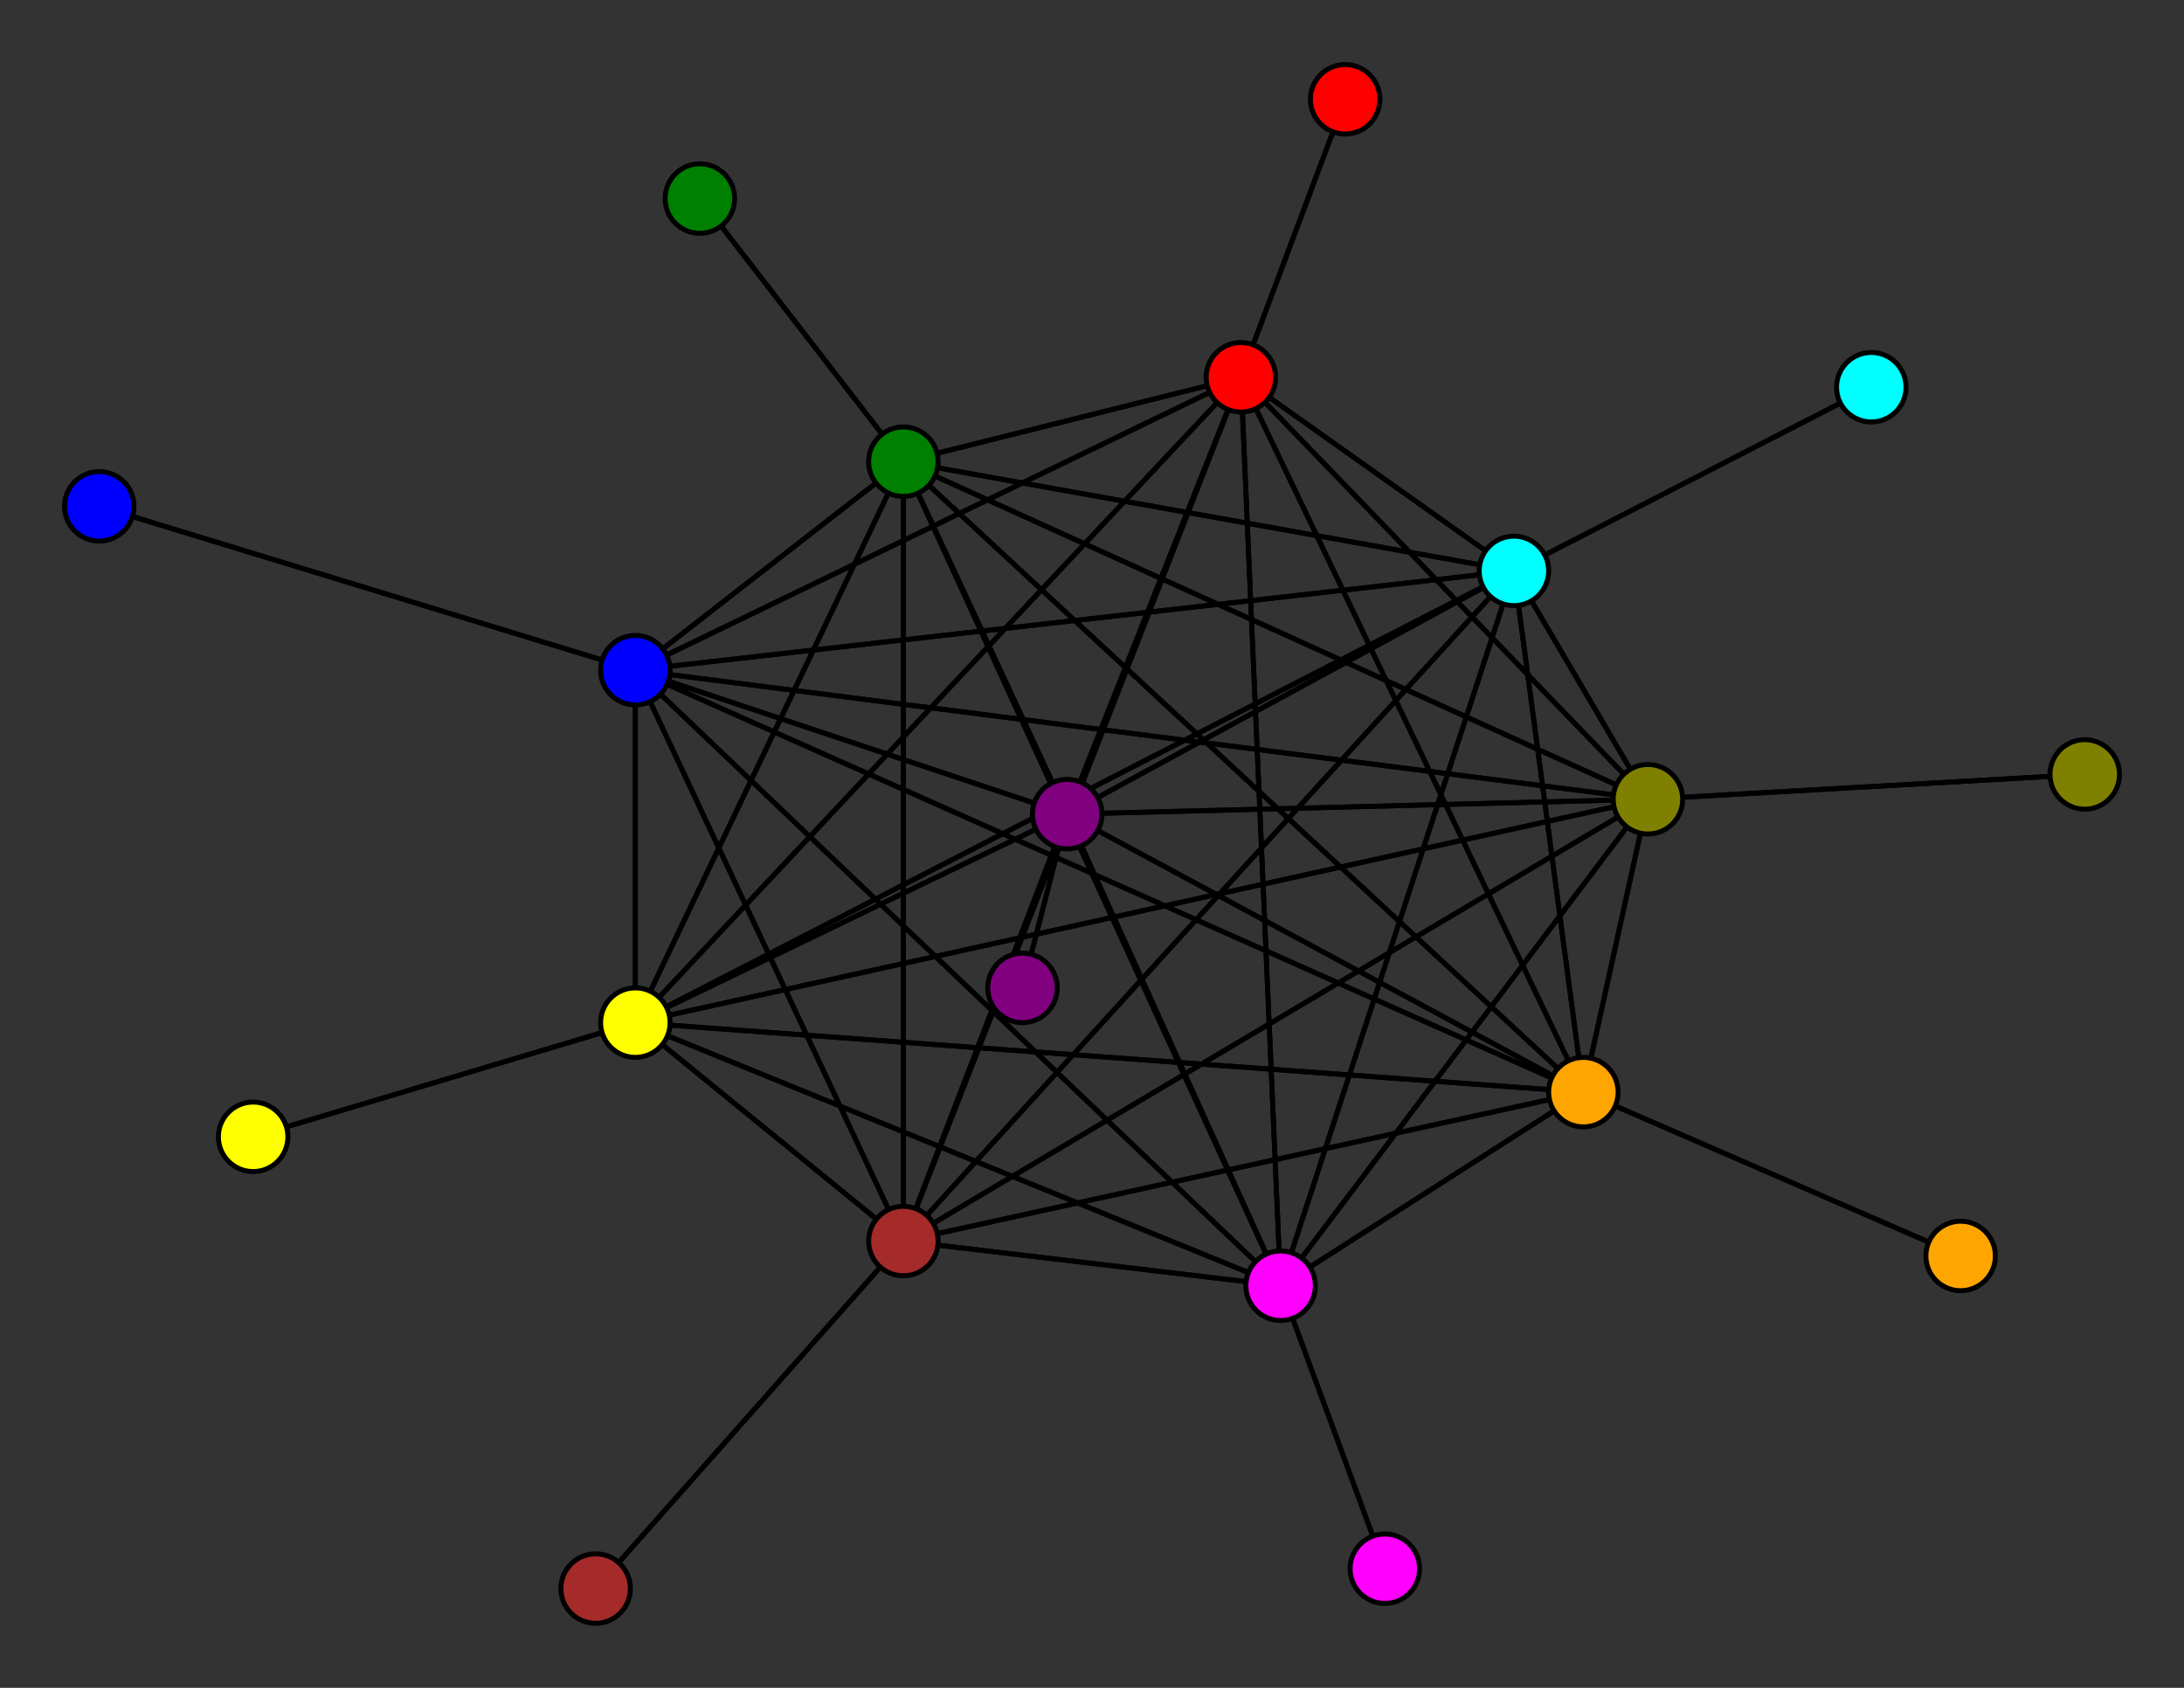<svg width="440" height="340" xmlns="http://www.w3.org/2000/svg">
<rect width="100%" height="100%" fill="#333333" stroke="none"/>
<path stroke-width="1" stroke="black" d="M 20 102 128 135"/>
<path stroke-width="1" stroke="black" d="M 332 161 250 76"/>
<path stroke-width="1" stroke="black" d="M 332 161 128 135"/>
<path stroke-width="1" stroke="black" d="M 420 156 332 161"/>
<path stroke-width="1" stroke="black" d="M 258 259 182 250"/>
<path stroke-width="1" stroke="black" d="M 258 259 305 115"/>
<path stroke-width="1" stroke="black" d="M 258 259 332 161"/>
<path stroke-width="1" stroke="black" d="M 258 259 279 316"/>
<path stroke-width="1" stroke="black" d="M 258 259 128 206"/>
<path stroke-width="1" stroke="black" d="M 258 259 215 164"/>
<path stroke-width="1" stroke="black" d="M 258 259 319 220"/>
<path stroke-width="1" stroke="black" d="M 258 259 182 93"/>
<path stroke-width="1" stroke="black" d="M 258 259 250 76"/>
<path stroke-width="1" stroke="black" d="M 258 259 128 135"/>
<path stroke-width="1" stroke="black" d="M 279 316 258 259"/>
<path stroke-width="1" stroke="black" d="M 128 206 182 250"/>
<path stroke-width="1" stroke="black" d="M 128 206 305 115"/>
<path stroke-width="1" stroke="black" d="M 128 206 332 161"/>
<path stroke-width="1" stroke="black" d="M 128 206 258 259"/>
<path stroke-width="1" stroke="black" d="M 128 206 51 229"/>
<path stroke-width="1" stroke="black" d="M 128 206 215 164"/>
<path stroke-width="1" stroke="black" d="M 128 206 319 220"/>
<path stroke-width="1" stroke="black" d="M 128 206 182 93"/>
<path stroke-width="1" stroke="black" d="M 128 206 250 76"/>
<path stroke-width="1" stroke="black" d="M 332 161 182 93"/>
<path stroke-width="1" stroke="black" d="M 332 161 319 220"/>
<path stroke-width="1" stroke="black" d="M 332 161 215 164"/>
<path stroke-width="1" stroke="black" d="M 332 161 128 206"/>
<path stroke-width="1" stroke="black" d="M 182 250 332 161"/>
<path stroke-width="1" stroke="black" d="M 182 250 258 259"/>
<path stroke-width="1" stroke="black" d="M 182 250 128 206"/>
<path stroke-width="1" stroke="black" d="M 182 250 215 164"/>
<path stroke-width="1" stroke="black" d="M 182 250 319 220"/>
<path stroke-width="1" stroke="black" d="M 182 250 182 93"/>
<path stroke-width="1" stroke="black" d="M 182 250 250 76"/>
<path stroke-width="1" stroke="black" d="M 182 250 128 135"/>
<path stroke-width="1" stroke="black" d="M 120 320 182 250"/>
<path stroke-width="1" stroke="black" d="M 305 115 182 250"/>
<path stroke-width="1" stroke="black" d="M 305 115 377 78"/>
<path stroke-width="1" stroke="black" d="M 128 206 128 135"/>
<path stroke-width="1" stroke="black" d="M 305 115 332 161"/>
<path stroke-width="1" stroke="black" d="M 305 115 128 206"/>
<path stroke-width="1" stroke="black" d="M 305 115 215 164"/>
<path stroke-width="1" stroke="black" d="M 305 115 319 220"/>
<path stroke-width="1" stroke="black" d="M 305 115 182 93"/>
<path stroke-width="1" stroke="black" d="M 305 115 250 76"/>
<path stroke-width="1" stroke="black" d="M 305 115 128 135"/>
<path stroke-width="1" stroke="black" d="M 377 78 305 115"/>
<path stroke-width="1" stroke="black" d="M 332 161 182 250"/>
<path stroke-width="1" stroke="black" d="M 332 161 305 115"/>
<path stroke-width="1" stroke="black" d="M 332 161 420 156"/>
<path stroke-width="1" stroke="black" d="M 332 161 258 259"/>
<path stroke-width="1" stroke="black" d="M 305 115 258 259"/>
<path stroke-width="1" stroke="black" d="M 51 229 128 206"/>
<path stroke-width="1" stroke="black" d="M 215 164 182 250"/>
<path stroke-width="1" stroke="black" d="M 215 164 305 115"/>
<path stroke-width="1" stroke="black" d="M 182 93 250 76"/>
<path stroke-width="1" stroke="black" d="M 182 93 128 135"/>
<path stroke-width="1" stroke="black" d="M 141 40 182 93"/>
<path stroke-width="1" stroke="black" d="M 250 76 182 250"/>
<path stroke-width="1" stroke="black" d="M 250 76 305 115"/>
<path stroke-width="1" stroke="black" d="M 250 76 332 161"/>
<path stroke-width="1" stroke="black" d="M 250 76 258 259"/>
<path stroke-width="1" stroke="black" d="M 250 76 128 206"/>
<path stroke-width="1" stroke="black" d="M 250 76 215 164"/>
<path stroke-width="1" stroke="black" d="M 250 76 319 220"/>
<path stroke-width="1" stroke="black" d="M 250 76 182 93"/>
<path stroke-width="1" stroke="black" d="M 182 93 141 40"/>
<path stroke-width="1" stroke="black" d="M 250 76 271 20"/>
<path stroke-width="1" stroke="black" d="M 271 20 250 76"/>
<path stroke-width="1" stroke="black" d="M 128 135 182 250"/>
<path stroke-width="1" stroke="black" d="M 128 135 305 115"/>
<path stroke-width="1" stroke="black" d="M 128 135 332 161"/>
<path stroke-width="1" stroke="black" d="M 128 135 258 259"/>
<path stroke-width="1" stroke="black" d="M 128 135 128 206"/>
<path stroke-width="1" stroke="black" d="M 128 135 215 164"/>
<path stroke-width="1" stroke="black" d="M 128 135 319 220"/>
<path stroke-width="1" stroke="black" d="M 128 135 182 93"/>
<path stroke-width="1" stroke="black" d="M 128 135 250 76"/>
<path stroke-width="1" stroke="black" d="M 128 135 20 102"/>
<path stroke-width="1" stroke="black" d="M 250 76 128 135"/>
<path stroke-width="1" stroke="black" d="M 182 250 305 115"/>
<path stroke-width="1" stroke="black" d="M 182 93 319 220"/>
<path stroke-width="1" stroke="black" d="M 182 93 128 206"/>
<path stroke-width="1" stroke="black" d="M 215 164 332 161"/>
<path stroke-width="1" stroke="black" d="M 215 164 258 259"/>
<path stroke-width="1" stroke="black" d="M 215 164 128 206"/>
<path stroke-width="1" stroke="black" d="M 215 164 206 199"/>
<path stroke-width="1" stroke="black" d="M 215 164 319 220"/>
<path stroke-width="1" stroke="black" d="M 215 164 182 93"/>
<path stroke-width="1" stroke="black" d="M 215 164 250 76"/>
<path stroke-width="1" stroke="black" d="M 215 164 128 135"/>
<path stroke-width="1" stroke="black" d="M 206 199 215 164"/>
<path stroke-width="1" stroke="black" d="M 319 220 182 250"/>
<path stroke-width="1" stroke="black" d="M 319 220 305 115"/>
<path stroke-width="1" stroke="black" d="M 182 93 215 164"/>
<path stroke-width="1" stroke="black" d="M 319 220 332 161"/>
<path stroke-width="1" stroke="black" d="M 319 220 128 206"/>
<path stroke-width="1" stroke="black" d="M 319 220 215 164"/>
<path stroke-width="1" stroke="black" d="M 319 220 395 253"/>
<path stroke-width="1" stroke="black" d="M 319 220 182 93"/>
<path stroke-width="1" stroke="black" d="M 319 220 250 76"/>
<path stroke-width="1" stroke="black" d="M 319 220 128 135"/>
<path stroke-width="1" stroke="black" d="M 395 253 319 220"/>
<path stroke-width="1" stroke="black" d="M 182 93 182 250"/>
<path stroke-width="1" stroke="black" d="M 182 93 305 115"/>
<path stroke-width="1" stroke="black" d="M 182 93 332 161"/>
<path stroke-width="1" stroke="black" d="M 182 93 258 259"/>
<path stroke-width="1" stroke="black" d="M 319 220 258 259"/>
<path stroke-width="1" stroke="black" d="M 182 250 120 320"/>
<circle cx="20" cy="102" r="7.0" style="fill:blue;stroke:black;stroke-width:1.0"/>
<circle cx="128" cy="135" r="7.0" style="fill:blue;stroke:black;stroke-width:1.0"/>
<circle cx="271" cy="20" r="7.0" style="fill:red;stroke:black;stroke-width:1.0"/>
<circle cx="250" cy="76" r="7.0" style="fill:red;stroke:black;stroke-width:1.0"/>
<circle cx="141" cy="40" r="7.0" style="fill:green;stroke:black;stroke-width:1.0"/>
<circle cx="182" cy="93" r="7.0" style="fill:green;stroke:black;stroke-width:1.0"/>
<circle cx="395" cy="253" r="7.0" style="fill:orange;stroke:black;stroke-width:1.0"/>
<circle cx="319" cy="220" r="7.0" style="fill:orange;stroke:black;stroke-width:1.0"/>
<circle cx="206" cy="199" r="7.0" style="fill:purple;stroke:black;stroke-width:1.0"/>
<circle cx="215" cy="164" r="7.0" style="fill:purple;stroke:black;stroke-width:1.0"/>
<circle cx="51" cy="229" r="7.0" style="fill:yellow;stroke:black;stroke-width:1.0"/>
<circle cx="128" cy="206" r="7.0" style="fill:yellow;stroke:black;stroke-width:1.0"/>
<circle cx="279" cy="316" r="7.0" style="fill:fuchsia;stroke:black;stroke-width:1.0"/>
<circle cx="258" cy="259" r="7.0" style="fill:fuchsia;stroke:black;stroke-width:1.0"/>
<circle cx="420" cy="156" r="7.0" style="fill:olive;stroke:black;stroke-width:1.0"/>
<circle cx="332" cy="161" r="7.0" style="fill:olive;stroke:black;stroke-width:1.0"/>
<circle cx="377" cy="78" r="7.0" style="fill:aqua;stroke:black;stroke-width:1.0"/>
<circle cx="305" cy="115" r="7.0" style="fill:aqua;stroke:black;stroke-width:1.0"/>
<circle cx="120" cy="320" r="7.0" style="fill:brown;stroke:black;stroke-width:1.0"/>
<circle cx="182" cy="250" r="7.0" style="fill:brown;stroke:black;stroke-width:1.0"/>
</svg>
